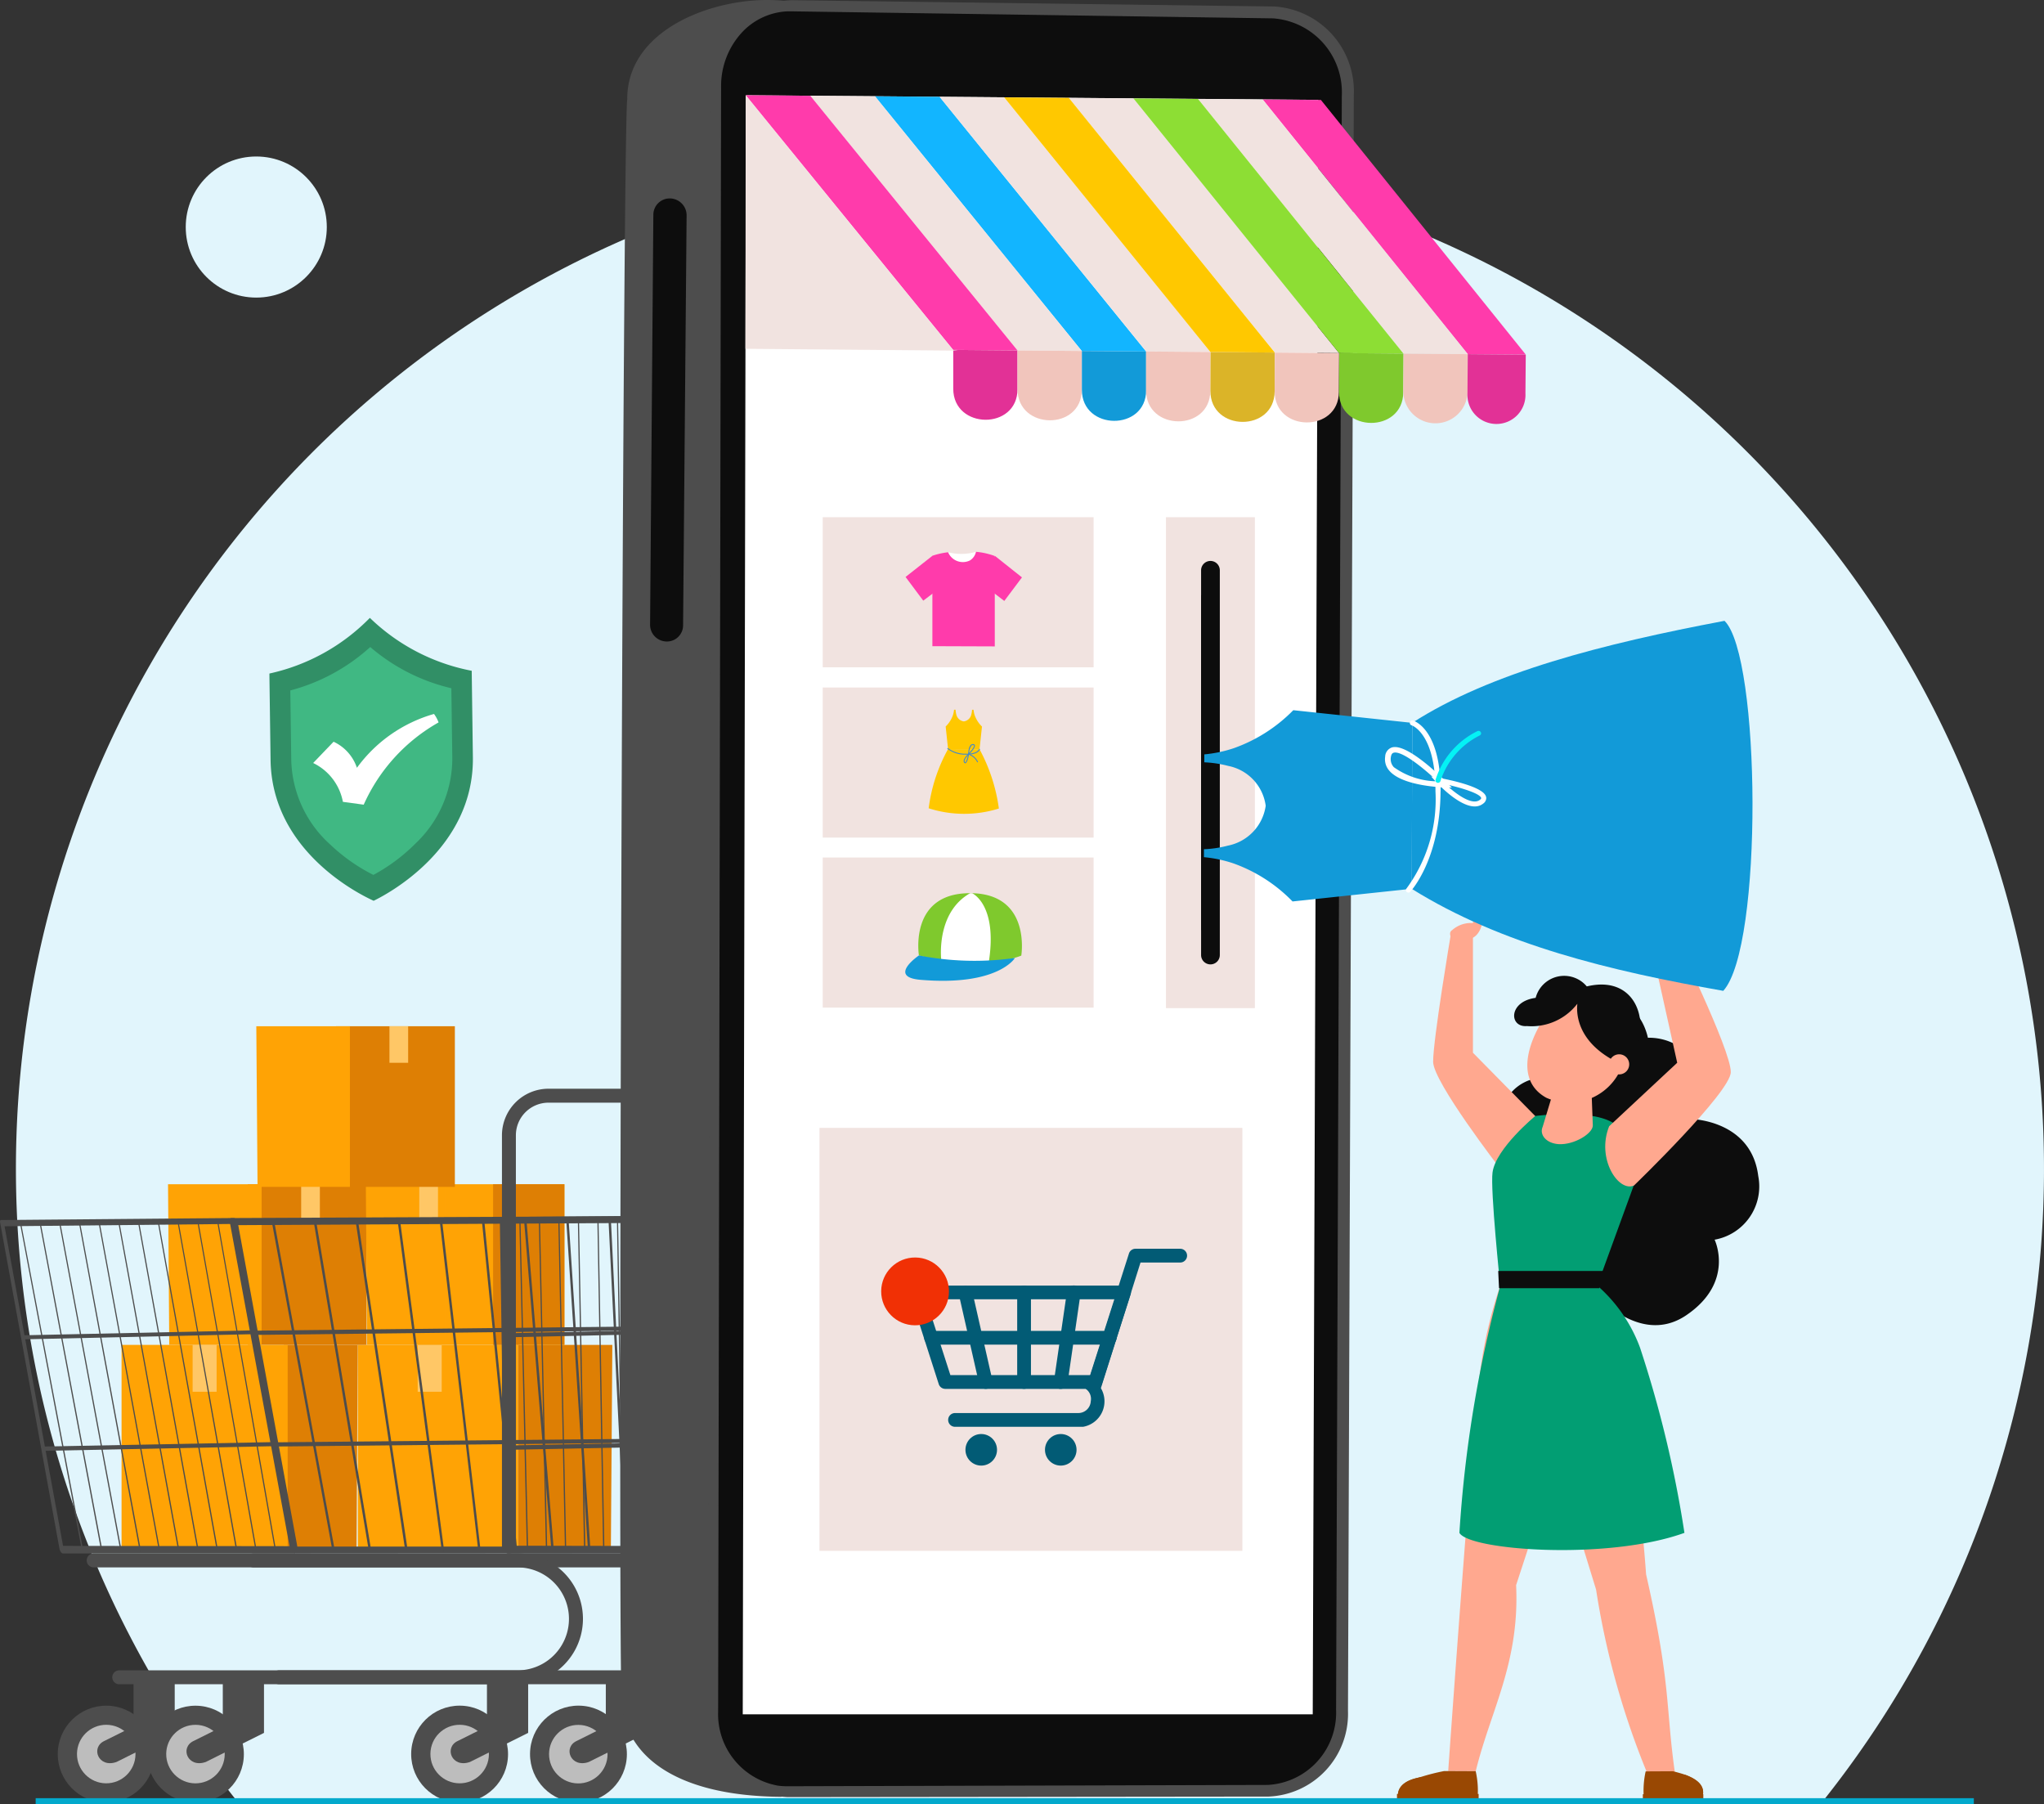 <svg xmlns="http://www.w3.org/2000/svg" width="111.368" height="98.283" viewBox="0 0 111.368 98.283">
  <rect x="0" y="0" width="111.368" height="98.283" fill="#333333" stroke="none"/>
  <g id="Group_54761" data-name="Group 54761" transform="translate(0)">
    <g id="_2" data-name="2" transform="translate(0 0)">
      <g id="Group_54716" data-name="Group 54716" transform="translate(0 0)">
        <g id="Group_54715" data-name="Group 54715">
          <path id="Path_9620" data-name="Path 9620" d="M455.515,207.941a55.25,55.25,0,1,0-86.629,0Z" transform="translate(-356.083 -109.966)" fill="#e1f5fc"/>
          <ellipse id="Ellipse_181" data-name="Ellipse 181" cx="3.843" cy="3.843" rx="3.843" ry="3.843" transform="translate(10.12 8.525)" fill="#e1f5fc"/>
          <g id="Group_54702" data-name="Group 54702" transform="translate(0 55.903)">
            <g id="Group_54686" data-name="Group 54686" transform="translate(6.623)">
              <g id="Group_54683" data-name="Group 54683" transform="translate(0 8.607)">
                <g id="Group_54682" data-name="Group 54682" transform="translate(2.533)">
                  <g id="Group_54677" data-name="Group 54677" transform="translate(10.339 8.751)">
                    <g id="Group_54676" data-name="Group 54676">
                      <rect id="Rectangle_9867" data-name="Rectangle 9867" width="8.738" height="11.22" fill="#ffa305"/>
                      <path id="Path_9621" data-name="Path 9621" d="M525.56,529.048V517.83h5.13l-.08,11.218Z" transform="translate(-516.822 -517.83)" fill="#de7f04"/>
                    </g>
                    <rect id="Rectangle_9868" data-name="Rectangle 9868" width="1.307" height="2.553" transform="translate(3.264)" fill="#ffc766"/>
                  </g>
                  <g id="Group_54678" data-name="Group 54678" transform="translate(6.305 8.751)">
                    <path id="Path_9622" data-name="Path 9622" d="M446.87,529.048V517.83H450.9l-.063,11.218Z" transform="translate(-446.87 -517.83)" fill="#de7f04"/>
                  </g>
                  <g id="Group_54680" data-name="Group 54680">
                    <g id="Group_54679" data-name="Group 54679">
                      <rect id="Rectangle_9869" data-name="Rectangle 9869" width="6.474" height="8.751" transform="translate(4.345)" fill="#de7f04"/>
                      <path id="Path_9623" data-name="Path 9623" d="M413.119,472.661V463.91h-5.1l.067,8.751Z" transform="translate(-408.02 -463.91)" fill="#ffa305"/>
                    </g>
                    <rect id="Rectangle_9870" data-name="Rectangle 9870" width="1.019" height="1.991" transform="translate(7.253)" fill="#ffc766"/>
                  </g>
                  <g id="Group_54681" data-name="Group 54681" transform="translate(10.777)">
                    <rect id="Rectangle_9871" data-name="Rectangle 9871" width="6.474" height="8.751" transform="translate(4.345)" fill="#ffa305"/>
                    <path id="Path_9624" data-name="Path 9624" d="M478.765,472.661V463.91H474.42l.068,8.751Z" transform="translate(-474.42 -463.91)" fill="#ffa305"/>
                  </g>
                  <rect id="Rectangle_9872" data-name="Rectangle 9872" width="3.884" height="8.751" transform="translate(17.712)" fill="#de7f04"/>
                </g>
                <rect id="Rectangle_9873" data-name="Rectangle 9873" width="9.051" height="11.22" transform="translate(0 8.751)" fill="#ffa305"/>
                <rect id="Rectangle_9874" data-name="Rectangle 9874" width="1.307" height="2.553" transform="translate(3.872 8.751)" fill="#ffc766"/>
              </g>
              <rect id="Rectangle_9875" data-name="Rectangle 9875" width="1.019" height="1.991" transform="translate(16.222 8.607)" fill="#ffc766"/>
              <g id="Group_54685" data-name="Group 54685" transform="translate(7.341)">
                <g id="Group_54684" data-name="Group 54684">
                  <rect id="Rectangle_9876" data-name="Rectangle 9876" width="6.474" height="8.751" transform="translate(4.345)" fill="#de7f04"/>
                  <path id="Path_9625" data-name="Path 9625" d="M442.741,419.631V410.88h-5.1l.068,8.751Z" transform="translate(-437.64 -410.88)" fill="#ffa305"/>
                </g>
                <rect id="Rectangle_9877" data-name="Rectangle 9877" width="1.019" height="1.991" transform="translate(7.255)" fill="#ffc766"/>
              </g>
            </g>
            <g id="Group_54701" data-name="Group 54701" transform="translate(0 3.106)">
              <g id="Group_54700" data-name="Group 54700">
                <g id="Group_54687" data-name="Group 54687" transform="translate(3.131 33.889)">
                  <ellipse id="Ellipse_182" data-name="Ellipse 182" cx="2.639" cy="2.639" rx="2.639" ry="2.639" transform="translate(25.732 5.278) rotate(-89.667)" fill="#4d4d4d"/>
                  <ellipse id="Ellipse_183" data-name="Ellipse 183" cx="1.594" cy="1.594" rx="1.594" ry="1.594" transform="matrix(0.01, -1, 1, 0.01, 26.768, 4.236)" fill="#bdbdbd"/>
                  <ellipse id="Ellipse_184" data-name="Ellipse 184" cx="2.639" cy="2.639" rx="2.639" ry="2.639" transform="matrix(0.006, -1, 1, 0.006, 19.256, 5.278)" fill="#4d4d4d"/>
                  <ellipse id="Ellipse_185" data-name="Ellipse 185" cx="1.594" cy="1.594" rx="1.594" ry="1.594" transform="translate(20.305 4.231) rotate(-89.459)" fill="#bdbdbd"/>
                  <ellipse id="Ellipse_186" data-name="Ellipse 186" cx="2.639" cy="2.639" rx="2.639" ry="2.639" transform="matrix(0.006, -1, 1, 0.006, 4.862, 5.281)" fill="#4d4d4d"/>
                  <ellipse id="Ellipse_187" data-name="Ellipse 187" cx="1.594" cy="1.594" rx="1.594" ry="1.594" transform="translate(5.91 4.233) rotate(-89.46)" fill="#bdbdbd"/>
                  <ellipse id="Ellipse_188" data-name="Ellipse 188" cx="2.639" cy="2.639" rx="2.639" ry="2.639" transform="matrix(0.006, -1, 1, 0.006, 0, 5.279)" fill="#4d4d4d"/>
                  <ellipse id="Ellipse_189" data-name="Ellipse 189" cx="1.594" cy="1.594" rx="1.594" ry="1.594" transform="translate(1.048 4.231) rotate(-89.449)" fill="#bdbdbd"/>
                </g>
                <path id="Path_9626" data-name="Path 9626" d="M543.188,634.659l1.586-.79V631.54h2.245v2.681l-3.17,1.584C542.859,636.157,542.419,635.013,543.188,634.659Z" transform="translate(-511.766 -598.833)" fill="#4d4d4d"/>
                <path id="Path_9627" data-name="Path 9627" d="M503.288,634.659l1.586-.79V631.54h2.245v2.681l-3.17,1.584C502.959,636.157,502.519,635.013,503.288,634.659Z" transform="translate(-478.342 -598.833)" fill="#4d4d4d"/>
                <path id="Path_9628" data-name="Path 9628" d="M414.6,634.659l1.586-.79V631.54h2.245v2.681l-3.17,1.584C414.269,636.157,413.829,635.013,414.6,634.659Z" transform="translate(-404.047 -598.833)" fill="#4d4d4d"/>
                <path id="Path_9629" data-name="Path 9629" d="M384.638,634.659l1.586-.79V631.54h2.245v2.681l-3.17,1.584C384.309,636.157,383.869,635.013,384.638,634.659Z" transform="translate(-378.949 -598.833)" fill="#4d4d4d"/>
                <g id="Group_54691" data-name="Group 54691" transform="translate(12.507 7.221)">
                  <g id="Group_54690" data-name="Group 54690">
                    <g id="Group_54688" data-name="Group 54688">
                      <path id="Path_9630" data-name="Path 9630" d="M432.2,492.89a.38.38,0,0,1-.125-.063.284.284,0,0,1-.114-.162l-3.3-17.9c-.015-.08.034-.133.122-.133l27.169-.123a.308.308,0,0,1,.195.086.266.266,0,0,1,.1.179l.049,18.007a.106.106,0,0,1-.119.105l-23.9.015A.4.4,0,0,1,432.2,492.89Zm-3.063-17.871,3.22,17.509,23.535,0-.052-17.657Z" transform="translate(-428.664 -474.51)" fill="#4d4d4d"/>
                      <path id="Path_9631" data-name="Path 9631" d="M436.683,511.8l-.123-.23,26.065-.287.105.218Z" transform="translate(-435.279 -505.312)" fill="#4d4d4d"/>
                      <path id="Path_9632" data-name="Path 9632" d="M443.6,549.511l-.117-.227,24.96-.243.1.214Z" transform="translate(-441.075 -536.944)" fill="#4d4d4d"/>
                    </g>
                    <g id="Group_54689" data-name="Group 54689" transform="translate(2.297 0.134)">
                      <path id="Path_9633" data-name="Path 9633" d="M446.188,494.034a.1.1,0,0,1-.075-.071l-3.3-17.9c-.006-.032.021-.05.06-.039a.118.118,0,0,1,.083.078l3.295,17.9c.006.031-.021.05-.058.041Z" transform="translate(-442.814 -475.907)" fill="#4d4d4d"/>
                      <path id="Path_9634" data-name="Path 9634" d="M459.96,493.971a.1.1,0,0,1-.075-.071l-3-17.915c0-.032.023-.049.062-.039a.119.119,0,0,1,.081.078l2.994,17.907c0,.031-.021.049-.06.039A.006.006,0,0,1,459.96,493.971Z" transform="translate(-454.603 -475.844)" fill="#4d4d4d"/>
                      <path id="Path_9635" data-name="Path 9635" d="M473.749,493.906a.1.1,0,0,1-.075-.073l-2.7-17.924c0-.032.023-.049.062-.037a.116.116,0,0,1,.079.078l2.7,17.918c0,.031-.023.049-.06.039C473.751,493.908,473.749,493.906,473.749,493.906Z" transform="translate(-466.406 -475.781)" fill="#4d4d4d"/>
                      <path id="Path_9636" data-name="Path 9636" d="M487.557,493.864a.1.1,0,0,1-.073-.073l-2.4-17.934c0-.031.023-.047.062-.036a.116.116,0,0,1,.078.078l2.394,17.928c0,.031-.023.047-.06.037Z" transform="translate(-478.226 -475.739)" fill="#4d4d4d"/>
                      <path id="Path_9637" data-name="Path 9637" d="M501.377,493.8a.1.1,0,0,1-.073-.073l-2.1-17.946c0-.031.024-.047.062-.034a.111.111,0,0,1,.076.078l2.094,17.939c0,.031-.026.047-.063.036Z" transform="translate(-490.056 -475.676)" fill="#4d4d4d"/>
                      <path id="Path_9638" data-name="Path 9638" d="M515.205,493.744a.1.1,0,0,1-.073-.073l-1.793-17.957c0-.031.024-.045.063-.034h0a.106.106,0,0,1,.073.078l1.79,17.95c0,.031-.023.047-.06.036Z" transform="translate(-501.892 -475.621)" fill="#4d4d4d"/>
                      <path id="Path_9639" data-name="Path 9639" d="M529.07,493.689h0a.1.1,0,0,1-.071-.075l-1.49-17.967c0-.031.026-.045.063-.032h0a.112.112,0,0,1,.073.078l1.488,17.96C529.133,493.684,529.106,493.7,529.07,493.689Z" transform="translate(-513.762 -475.566)" fill="#4d4d4d"/>
                      <path id="Path_9640" data-name="Path 9640" d="M542.937,493.628h0a.1.1,0,0,1-.071-.075l-1.186-17.978c0-.031.024-.044.063-.031a.11.11,0,0,1,.071.078L543,493.594C543,493.623,542.973,493.639,542.937,493.628Z" transform="translate(-525.634 -475.506)" fill="#4d4d4d"/>
                      <path id="Path_9641" data-name="Path 9641" d="M556.822,493.569h0a.1.1,0,0,1-.068-.075L555.87,475.5c0-.031.028-.044.063-.031a.1.1,0,0,1,.07.078l.88,17.983C556.884,493.564,556.856,493.579,556.822,493.569Z" transform="translate(-537.521 -475.447)" fill="#4d4d4d"/>
                      <path id="Path_9642" data-name="Path 9642" d="M570.717,493.5l0,0a.1.1,0,0,1-.067-.075l-.578-18c0-.029.028-.044.063-.029a.1.1,0,0,1,.068.078l.576,17.994C570.779,493.5,570.753,493.516,570.717,493.5Z" transform="translate(-549.416 -475.385)" fill="#4d4d4d"/>
                      <path id="Path_9643" data-name="Path 9643" d="M584.649,493.453l0,0a.094.094,0,0,1-.065-.075l-.271-18.011c0-.029.029-.042.065-.028a.1.1,0,0,1,.067.078l.269,18C584.709,493.45,584.683,493.463,584.649,493.453Z" transform="translate(-561.345 -475.333)" fill="#4d4d4d"/>
                    </g>
                  </g>
                </g>
                <g id="Group_54695" data-name="Group 54695" transform="translate(0 7.341)">
                  <g id="Group_54694" data-name="Group 54694">
                    <g id="Group_54692" data-name="Group 54692">
                      <path id="Path_9644" data-name="Path 9644" d="M354.995,493.515a.241.241,0,0,1-.073-.07.475.475,0,0,1-.078-.182l-3.235-17.785c-.013-.07.006-.117.047-.118l12.7-.11a.163.163,0,0,1,.105.076.381.381,0,0,1,.071.157l3.165,17.923c.013.071,0,.118-.042.118l-12.62,0A.1.1,0,0,1,354.995,493.515ZM351.853,475.7l3.188,17.41,12.4.016-3.079-17.553Z" transform="translate(-351.605 -475.25)" fill="#4d4d4d"/>
                      <path id="Path_9645" data-name="Path 9645" d="M358.758,513.45l-.078-.219,12.637-.271.088.206Z" transform="translate(-357.532 -506.84)" fill="#4d4d4d"/>
                      <path id="Path_9646" data-name="Path 9646" d="M365.491,550.947l-.081-.234,12.6-.243.091.221Z" transform="translate(-363.17 -538.262)" fill="#4d4d4d"/>
                    </g>
                    <g id="Group_54693" data-name="Group 54693" transform="translate(1.081 0.12)">
                      <path id="Path_9647" data-name="Path 9647" d="M361.682,494.5a.127.127,0,0,1-.049-.081l-3.369-17.8c0-.029.006-.044.024-.036a.11.11,0,0,1,.045.07l3.378,17.8c.006.036,0,.055-.026.045Z" transform="translate(-358.263 -476.489)" fill="#4d4d4d"/>
                      <path id="Path_9648" data-name="Path 9648" d="M368.24,494.447a.127.127,0,0,1-.049-.081l-3.347-17.808c0-.029.006-.044.026-.034a.1.1,0,0,1,.044.07l3.355,17.809c.006.034,0,.055-.026.044C368.241,494.449,368.241,494.447,368.24,494.447Z" transform="translate(-363.775 -476.435)" fill="#4d4d4d"/>
                      <path id="Path_9649" data-name="Path 9649" d="M374.808,494.405a.127.127,0,0,1-.049-.081l-3.326-17.817c0-.028.006-.042.026-.032a.1.1,0,0,1,.044.07l3.332,17.821c.007.034,0,.054-.026.044C374.808,494.407,374.808,494.407,374.808,494.405Z" transform="translate(-369.296 -476.393)" fill="#4d4d4d"/>
                      <path id="Path_9650" data-name="Path 9650" d="M381.386,494.357a.131.131,0,0,1-.049-.081l-3.3-17.829c0-.028.006-.042.026-.033a.1.1,0,0,1,.044.07l3.309,17.832c.006.032,0,.052-.028.041Z" transform="translate(-374.824 -476.342)" fill="#4d4d4d"/>
                      <path id="Path_9651" data-name="Path 9651" d="M387.973,494.3a.131.131,0,0,1-.049-.083l-3.28-17.838c0-.028.006-.042.026-.031a.107.107,0,0,1,.044.07L388,494.261c0,.034-.007.052-.028.041Z" transform="translate(-380.362 -476.288)" fill="#4d4d4d"/>
                      <path id="Path_9652" data-name="Path 9652" d="M394.569,494.25a.124.124,0,0,1-.049-.083l-3.256-17.85c0-.028.007-.041.026-.029h0a.111.111,0,0,1,.044.07l3.264,17.853c0,.032-.008.05-.029.039Z" transform="translate(-385.907 -476.236)" fill="#4d4d4d"/>
                      <path id="Path_9653" data-name="Path 9653" d="M401.158,494.2h0a.142.142,0,0,1-.05-.083l-3.233-17.86c0-.028.007-.041.026-.029h0a.111.111,0,0,1,.044.07l3.241,17.864C401.192,494.2,401.179,494.212,401.158,494.2Z" transform="translate(-391.444 -476.186)" fill="#4d4d4d"/>
                      <path id="Path_9654" data-name="Path 9654" d="M407.775,494.149h0a.134.134,0,0,1-.05-.083l-3.21-17.871c0-.028.007-.039.026-.028a.111.111,0,0,1,.044.07l3.218,17.874C407.807,494.144,407.794,494.162,407.775,494.149Z" transform="translate(-397.007 -476.134)" fill="#4d4d4d"/>
                      <path id="Path_9655" data-name="Path 9655" d="M414.382,494.1h0a.143.143,0,0,1-.05-.084l-3.188-17.879c0-.026.007-.039.026-.026a.1.1,0,0,1,.042.07l3.2,17.885C414.415,494.1,414.4,494.116,414.382,494.1Z" transform="translate(-402.561 -476.089)" fill="#4d4d4d"/>
                      <path id="Path_9656" data-name="Path 9656" d="M421.009,494.046a0,0,0,0,1,0,0,.141.141,0,0,1-.049-.083l-3.165-17.892c0-.026.007-.039.026-.026a.115.115,0,0,1,.042.07l3.173,17.9C421.04,494.041,421.029,494.057,421.009,494.046Z" transform="translate(-408.131 -476.03)" fill="#4d4d4d"/>
                      <path id="Path_9657" data-name="Path 9657" d="M427.637,494l0,0a.14.14,0,0,1-.049-.083l-3.142-17.9c0-.026.007-.037.026-.024a.119.119,0,0,1,.042.07l3.149,17.907C427.667,494,427.656,494.014,427.637,494Z" transform="translate(-413.702 -475.987)" fill="#4d4d4d"/>
                    </g>
                  </g>
                </g>
                <g id="Group_54699" data-name="Group 54699" transform="translate(27.233 7.182)">
                  <g id="Group_54698" data-name="Group 54698">
                    <g id="Group_54696" data-name="Group 54696">
                      <path id="Path_9658" data-name="Path 9658" d="M519.784,492.688a.181.181,0,0,1-.06-.071.431.431,0,0,1-.047-.183l-.278-17.939c0-.071.026-.118.067-.118l12.607-.106c.029,0,.063.029.091.076a.333.333,0,0,1,.046.159l.185,18.077c0,.073-.023.119-.062.119l-12.513,0A.057.057,0,0,1,519.784,492.688Zm-.182-17.967.292,17.559,12.291.023-.161-17.705Z" transform="translate(-519.4 -474.27)" fill="#4d4d4d"/>
                      <path id="Path_9659" data-name="Path 9659" d="M520.172,512.8l-.042-.221,12.573-.268.052.209Z" transform="translate(-520.011 -506.136)" fill="#4d4d4d"/>
                      <path id="Path_9660" data-name="Path 9660" d="M520.692,550.617l-.042-.237,12.534-.24.054.224Z" transform="translate(-520.447 -537.826)" fill="#4d4d4d"/>
                    </g>
                    <g id="Group_54697" data-name="Group 54697" transform="translate(1.065 0.12)">
                      <path id="Path_9661" data-name="Path 9661" d="M526.4,493.663a.106.106,0,0,1-.034-.081l-.409-17.95c0-.029.013-.045.031-.036a.085.085,0,0,1,.033.07l.417,17.954c0,.036-.015.057-.034.045Z" transform="translate(-525.96 -475.497)" fill="#4d4d4d"/>
                      <path id="Path_9662" data-name="Path 9662" d="M532.91,493.611a.106.106,0,0,1-.034-.081l-.386-17.962c0-.029.013-.044.031-.034a.084.084,0,0,1,.033.07l.393,17.963c0,.036-.015.055-.034.045A0,0,0,0,1,532.91,493.611Z" transform="translate(-531.43 -475.446)" fill="#4d4d4d"/>
                      <path id="Path_9663" data-name="Path 9663" d="M539.426,493.567a.11.11,0,0,1-.034-.083l-.362-17.971c0-.029.013-.044.031-.033a.088.088,0,0,1,.032.07l.368,17.975c0,.034-.015.054-.036.042Z" transform="translate(-536.909 -475.4)" fill="#4d4d4d"/>
                      <path id="Path_9664" data-name="Path 9664" d="M545.962,493.512a.1.1,0,0,1-.034-.083l-.338-17.983c0-.028.013-.042.031-.032a.087.087,0,0,1,.033.07L546,493.47c0,.036-.016.055-.036.042Z" transform="translate(-542.404 -475.346)" fill="#4d4d4d"/>
                      <path id="Path_9665" data-name="Path 9665" d="M552.489,493.476a.111.111,0,0,1-.036-.083L552.14,475.4c0-.028.013-.042.031-.031a.1.1,0,0,1,.033.07l.32,18c0,.034-.015.052-.034.041Z" transform="translate(-547.891 -475.308)" fill="#4d4d4d"/>
                      <path id="Path_9666" data-name="Path 9666" d="M559.035,493.425a.11.11,0,0,1-.036-.083l-.289-18c0-.028.013-.041.031-.029h0a.1.1,0,0,1,.032.07l.3,18.007c0,.034-.015.052-.034.039Z" transform="translate(-553.395 -475.256)" fill="#4d4d4d"/>
                      <path id="Path_9667" data-name="Path 9667" d="M565.59,493.376h0a.111.111,0,0,1-.036-.084l-.265-18.014c0-.028.013-.041.029-.029h0a.094.094,0,0,1,.031.07l.271,18.019C565.624,493.371,565.61,493.387,565.59,493.376Z" transform="translate(-558.907 -475.206)" fill="#4d4d4d"/>
                      <path id="Path_9668" data-name="Path 9668" d="M572.146,493.324h0a.111.111,0,0,1-.036-.084l-.24-18.025c0-.028.013-.039.031-.028a.1.1,0,0,1,.031.07l.247,18.03C572.18,493.32,572.165,493.337,572.146,493.324Z" transform="translate(-564.419 -475.154)" fill="#4d4d4d"/>
                      <path id="Path_9669" data-name="Path 9669" d="M578.73,493.285h0a.117.117,0,0,1-.036-.084l-.214-18.035c0-.026.013-.039.029-.028a.1.1,0,0,1,.031.07l.222,18.04C578.762,493.28,578.748,493.3,578.73,493.285Z" transform="translate(-569.956 -475.114)" fill="#4d4d4d"/>
                      <path id="Path_9670" data-name="Path 9670" d="M585.306,493.222a0,0,0,0,1,0,0,.113.113,0,0,1-.034-.084l-.19-18.046c0-.026.013-.039.029-.026a.1.1,0,0,1,.031.07l.2,18.051C585.336,493.218,585.323,493.233,585.306,493.222Z" transform="translate(-575.485 -475.05)" fill="#4d4d4d"/>
                      <path id="Path_9671" data-name="Path 9671" d="M591.881,493.18l0,0a.123.123,0,0,1-.034-.084l-.166-18.057c0-.026.013-.037.029-.024a.1.1,0,0,1,.031.07l.172,18.062C591.914,493.177,591.9,493.191,591.881,493.18Z" transform="translate(-581.014 -475.007)" fill="#4d4d4d"/>
                    </g>
                  </g>
                </g>
                <path id="Path_9672" data-name="Path 9672" d="M596.84,457.192a.38.38,0,0,0,.38-.38v-22.4A1.778,1.778,0,0,1,599,432.64h5.354a.38.38,0,0,0,0-.76H599a2.538,2.538,0,0,0-2.535,2.535v22.4A.38.38,0,0,0,596.84,457.192Z" transform="translate(-556.72 -431.578)" fill="#4d4d4d"/>
                <path id="Path_9673" data-name="Path 9673" d="M520.49,457.192a.38.38,0,0,0,.38-.38v-22.4a1.778,1.778,0,0,1,1.776-1.776H528a.38.38,0,1,0,0-.76h-5.354a2.539,2.539,0,0,0-2.535,2.535v22.4A.38.38,0,0,0,520.49,457.192Z" transform="translate(-492.762 -431.578)" fill="#4d4d4d"/>
                <path id="Path_9674" data-name="Path 9674" d="M436.146,594.955h21.7a3.562,3.562,0,1,0,0-7.125H434.75a.38.38,0,1,0,0,.76h23.092a2.8,2.8,0,1,1,0,5.608h-21.7a.379.379,0,1,0,0,.758Z" transform="translate(-420.937 -562.217)" fill="#4d4d4d"/>
                <path id="Path_9675" data-name="Path 9675" d="M382.486,594.955h21.7a3.562,3.562,0,1,0,0-7.125H381.09a.38.38,0,0,0,0,.76h23.092a2.8,2.8,0,1,1,0,5.608h-21.7a.379.379,0,1,0,0,.758Z" transform="translate(-375.986 -562.217)" fill="#4d4d4d"/>
                <path id="Path_9676" data-name="Path 9676" d="M562.787,431.374h11.751a.677.677,0,0,0,.677-.677h0a.677.677,0,0,0-.677-.677H562.787a.677.677,0,0,0-.677.677h0A.677.677,0,0,0,562.787,431.374Z" transform="translate(-527.945 -430.02)" fill="#4d4d4d"/>
              </g>
            </g>
          </g>
          <path id="Path_9677" data-name="Path 9677" d="M560.2,71.861c-.044-5.9,11.153-6.768,11.022-3.663l20.1.07a4.5,4.5,0,0,1,4.2,4.7l-.265,85.589a4.381,4.381,0,0,1-4.176,4.541l-21.292.107a2.579,2.579,0,0,1-1.2,1.112c-5.958-.047-8.665-2.394-8.69-5.414C559.676,158.346,559.957,72.972,560.2,71.861Z" transform="translate(-526.024 -66.437)" fill="#4d4d4d"/>
          <g id="Group_54703" data-name="Group 54703" transform="translate(38.581 0.013)">
            <path id="Path_9678" data-name="Path 9678" d="M593.657,164.4l26.2-.029a4.508,4.508,0,0,0,4.327-4.66l.318-88.028a4.626,4.626,0,0,0-4.343-4.825l-26.273-.341a4.559,4.559,0,0,0-4.406,4.747l-.156,88.441A4.527,4.527,0,0,0,593.657,164.4Z" transform="translate(-589.32 -66.518)" fill="#4d4d4d"/>
            <path id="Path_9679" data-name="Path 9679" d="M595.951,166.895a3.676,3.676,0,0,0,.482.032l26.19-.071a3.935,3.935,0,0,0,3.736-4.079l.312-87.933a4.038,4.038,0,0,0-3.751-4.221l-26.265-.383c-.06,0-.122,0-.182,0a3.608,3.608,0,0,0-2.551,1.222,4.3,4.3,0,0,0-1.071,2.874l-.161,88.53A3.953,3.953,0,0,0,595.951,166.895Z" transform="translate(-592.143 -69.636)" fill="#0d0d0d"/>
            <path id="Path_9680" data-name="Path 9680" d="M601.125,98.4l-.175,88.2,31.056,0,.3-87.947Z" transform="translate(-599.062 -93.226)" fill="#fff"/>
          </g>
          <g id="Group_54705" data-name="Group 54705" transform="translate(40.616 5.188)">
            <g id="Group_54704" data-name="Group 54704" transform="translate(0.015)">
              <path id="Path_9681" data-name="Path 9681" d="M660.114,112.654l-3.506-.029L645.34,98.75l3.522.029Z" transform="translate(-638.298 -98.693)" fill="#12b5ff"/>
              <path id="Path_9682" data-name="Path 9682" d="M638.43,112.483l-3.5-.029L623.64,98.58l3.522.028Z" transform="translate(-620.12 -98.551)" fill="#f1e3e0"/>
              <path id="Path_9683" data-name="Path 9683" d="M616.757,112.3l-3.506-.028L601.95,98.4l3.52.029Z" transform="translate(-601.95 -98.4)" fill="#ff3bab"/>
              <path id="Path_9684" data-name="Path 9684" d="M681.8,112.833l-3.5-.028L667.04,98.93l3.519.029Z" transform="translate(-656.476 -98.844)" fill="#f1e3e0"/>
              <path id="Path_9685" data-name="Path 9685" d="M725.146,113.193l-3.5-.029L710.42,99.29l3.52.029Z" transform="translate(-692.815 -99.146)" fill="#f1e3e0"/>
              <path id="Path_9686" data-name="Path 9686" d="M789.826,113.719l-3.162-.026L775.49,99.82l3.173.026Z" transform="translate(-747.324 -99.59)" fill="#ff3bab"/>
              <path id="Path_9687" data-name="Path 9687" d="M768.495,113.543l-3.5-.029L753.8,99.64l3.52.029Z" transform="translate(-729.155 -99.439)" fill="#f1e3e0"/>
              <path id="Path_9688" data-name="Path 9688" d="M703.463,113.013l-3.506-.029L688.72,99.11l3.522.029Z" transform="translate(-674.637 -98.995)" fill="#ffc800"/>
              <path id="Path_9689" data-name="Path 9689" d="M746.821,113.371l-3.506-.028L732.11,99.47l3.52.028Z" transform="translate(-710.985 -99.296)" fill="#8dde34"/>
            </g>
            <path id="Path_9690" data-name="Path 9690" d="M675.086,183.909l0,2.112c0,2.238-3.5,2.209-3.5-.029l0-2.112Z" transform="translate(-660.264 -170.007)" fill="#e23196"/>
            <path id="Path_9691" data-name="Path 9691" d="M696.684,184.089l0,2.112c0,2.238-3.5,2.209-3.5-.029l0-2.112Z" transform="translate(-678.359 -170.157)" fill="#f1c5bc"/>
            <path id="Path_9692" data-name="Path 9692" d="M718.267,184.269l0,2.112c0,2.238-3.506,2.209-3.5-.029l0-2.112Z" transform="translate(-696.436 -170.308)" fill="#129ad8"/>
            <path id="Path_9693" data-name="Path 9693" d="M739.857,184.439l-.007,2.112c-.006,2.238-3.505,2.209-3.5-.029l0-2.112Z" transform="translate(-714.522 -170.451)" fill="#f1c5bc"/>
            <path id="Path_9694" data-name="Path 9694" d="M761.432,184.619l-.008,2.112c-.008,2.238-3.51,2.209-3.5-.029l.007-2.112Z" transform="translate(-732.591 -170.601)" fill="#dbb428"/>
            <path id="Path_9695" data-name="Path 9695" d="M783.022,184.8l-.011,2.112c-.011,2.238-3.51,2.209-3.5-.029l.008-2.112Z" transform="translate(-750.677 -170.752)" fill="#f1c5bc"/>
            <path id="Path_9696" data-name="Path 9696" d="M804.6,184.969l-.013,2.112c-.013,2.238-3.515,2.209-3.5-.029l.011-2.112Z" transform="translate(-768.746 -170.895)" fill="#7fc92d"/>
            <path id="Path_9697" data-name="Path 9697" d="M826.2,185.149l-.015,2.112a1.752,1.752,0,0,1-3.5-.029l.013-2.112Z" transform="translate(-786.841 -171.045)" fill="#f1c5bc"/>
            <path id="Path_9698" data-name="Path 9698" d="M847.426,185.326l-.018,2.112a1.582,1.582,0,1,1-3.158-.026l.015-2.112Z" transform="translate(-804.91 -171.196)" fill="#e23196"/>
            <path id="Path_9699" data-name="Path 9699" d="M613.176,112.275l.274.037-11.59-.1.015-13.81Z" transform="translate(-601.86 -98.4)" fill="#f1e3e0"/>
          </g>
          <path id="Path_9700" data-name="Path 9700" d="M570.749,157.174h0a.88.88,0,0,0,.906-.867l.192-22.347a.921.921,0,0,0-.9-.922h0a.891.891,0,0,0-.912.88l-.178,22.347A.911.911,0,0,0,570.749,157.174Z" transform="translate(-534.437 -122.229)" fill="#0d0d0d"/>
          <g id="Group_54710" data-name="Group 54710" transform="translate(63.528 28.174)">
            <g id="Group_54706" data-name="Group 54706">
              <rect id="Rectangle_9878" data-name="Rectangle 9878" width="4.845" height="26.742" fill="#f1e3e0"/>
              <path id="Path_9701" data-name="Path 9701" d="M755.33,276.687h0a.509.509,0,0,1-.51-.51V255.22a.51.51,0,0,1,.51-.51h0a.509.509,0,0,1,.51.51v20.956A.509.509,0,0,1,755.33,276.687Z" transform="translate(-752.906 -252.327)" fill="#0d0d0d"/>
            </g>
            <g id="Group_54709" data-name="Group 54709" transform="translate(1.914 4.244)">
              <path id="Path_9702" data-name="Path 9702" d="M863.065,405.1a3.01,3.01,0,0,1,2.642,1.443,2.8,2.8,0,0,1-.229,2.99s3.227.07,3.6,3.1A2.947,2.947,0,0,1,866.7,416.1s1.121,2.313-1.548,4.118-5.273-1.514-5.273-1.514a3.606,3.606,0,0,1-4.012-1.345c-1.785-2.209.177-4.439.177-4.439a3.449,3.449,0,0,1-1.023-3.27,2.394,2.394,0,0,1,2.159-2.368,2.027,2.027,0,0,1,.1-2.389c.979-1.011,2.537-.127,2.537-.127s.464-1.754,1.706-1.514S863.065,405.1,863.065,405.1Z" transform="translate(-838.721 -380.987)" fill="#0d0d0d"/>
              <path id="Path_9703" data-name="Path 9703" d="M838.524,389.814l-3.618-3.676,0-6.361-1.194-.157s-.979,5.784-.975,7.013c0,1.091,3.665,5.835,3.665,5.835Z" transform="translate(-820.094 -361.209)" fill="#ffa88f"/>
              <path id="Path_9704" data-name="Path 9704" d="M859.331,441c-1.143-.964-4.441-.514-4.441-.514s-2.152,1.767-2.329,3.074c-.127.938.419,6.159.419,6.159h5.289l2-5.487S860.474,441.968,859.331,441Z" transform="translate(-836.682 -412.111)" fill="#029e73"/>
              <path id="Path_9705" data-name="Path 9705" d="M873.327,525.339c.434,2.548.935,6.695,1.138,9.582,1.38,6.057,1.053,7.232,1.584,10.9a1.68,1.68,0,0,1-1.433.145,43.806,43.806,0,0,1-2.876-10.217c-.91-2.956-1.87-6.075-2.864-9.3l-.073-.185C867.962,523.446,872.665,521.763,873.327,525.339Z" transform="translate(-850.219 -481.576)" fill="#ffa88f"/>
              <path id="Path_9706" data-name="Path 9706" d="M840.617,497.93a24.638,24.638,0,0,0-1.073,4.512c-.412,2.743-1.764,21.933-1.764,21.933l1.5.008c.8-3.287,2.4-5.9,2.2-10.136l3.809-11.639-1.867-4.679Z" transform="translate(-824.316 -460.317)" fill="#ffa88f"/>
              <path id="Path_9707" data-name="Path 9707" d="M890.7,390.149l3.707-3.457-1.48-6.669,1.277-.393s3.124,6.338,3.123,7.568c0,1.091-5.271,6.177-5.271,6.177C891.223,393.768,889.984,391.934,890.7,390.149Z" transform="translate(-868.466 -361.217)" fill="#ffa88f"/>
              <path id="Path_9708" data-name="Path 9708" d="M865,399.7c-.876,1.6-.987,3.16.375,3.915a3.069,3.069,0,0,0,4.051-1.534,3.114,3.114,0,0,0-.88-4.268C867.187,397.055,865.877,398.094,865,399.7Z" transform="translate(-846.57 -376.236)" fill="#ffa88f"/>
              <path id="Path_9709" data-name="Path 9709" d="M869.917,430.99H871.9l.08,2.141c0,.443-1.026,1.068-1.858,1.018-.648-.037-1.079-.492-.87-.958Z" transform="translate(-850.637 -404.241)" fill="#ffa88f"/>
              <path id="Path_9710" data-name="Path 9710" d="M841.54,511.4a67.215,67.215,0,0,1,2.227-13.469h5.286a8.306,8.306,0,0,1,2.326,3.376A61.981,61.981,0,0,1,853.8,511.4C849.622,512.912,842.077,512.357,841.54,511.4Z" transform="translate(-827.465 -460.317)" fill="#029e73"/>
              <path id="Path_9711" data-name="Path 9711" d="M860.328,493.03l-.258.938h-5.465l-.045-.938Z" transform="translate(-838.372 -456.212)" fill="#0d0d0d"/>
              <g id="Group_54707" data-name="Group 54707" transform="translate(10.673 64.058)">
                <path id="Path_9712" data-name="Path 9712" d="M820.936,662.387c0-.019.891-.019,1.842-.015,1.1,0,2.46.015,2.46.015a4.949,4.949,0,0,0-.1-1.509l-1.717-.008a11.537,11.537,0,0,0-1.31.334c-.055.016-.114.029-.174.044C820.609,661.557,820.936,662.427,820.936,662.387Z" transform="translate(-820.849 -660.87)" fill="#994803"/>
                <path id="Path_9713" data-name="Path 9713" d="M820.936,664.113c0-.02.891-.02,1.842-.015a.856.856,0,0,0,.045-.274.963.963,0,0,0-.708-.894l-.174.044C820.609,663.282,820.936,664.152,820.936,664.113Z" transform="translate(-820.849 -662.595)" fill="#994803"/>
                <rect id="Rectangle_9879" data-name="Rectangle 9879" width="4.449" height="0.271" transform="translate(0 1.248)" fill="#994803"/>
              </g>
              <g id="Group_54708" data-name="Group 54708" transform="translate(24.069 64.07)">
                <path id="Path_9714" data-name="Path 9714" d="M903.384,662.457c.026,0,.461,0,1-.01.88-.008,2.037-.015,2.146.01.307-.74-.329-1.121-.915-1.331-.25-.088-.49-.146-.644-.187l-1.492.008A4.921,4.921,0,0,0,903.384,662.457Z" transform="translate(-903.326 -660.94)" fill="#994803"/>
                <rect id="Rectangle_9880" data-name="Rectangle 9880" width="3.295" height="0.271" transform="translate(0 1.25)" fill="#994803"/>
              </g>
              <path id="Path_9715" data-name="Path 9715" d="M909.233,663.363c.88-.008,2.037-.015,2.146.01.307-.74-.329-1.121-.915-1.331a1.217,1.217,0,0,0-1.047.346A.843.843,0,0,0,909.233,663.363Z" transform="translate(-884.104 -597.785)" fill="#994803"/>
              <path id="Path_9716" data-name="Path 9716" d="M863.36,395.47c.039-.055-.445,2.009,2.426,3.3,1.767-1.209,1.284-5.018-1.907-4.249a1.607,1.607,0,0,0-2.787.623c-1.49.2-1.456,1.615-.476,1.537A3.146,3.146,0,0,0,863.36,395.47Z" transform="translate(-842.864 -373.205)" fill="#0d0d0d"/>
              <path id="Path_9717" data-name="Path 9717" d="M891.8,420.847a.547.547,0,1,0,.547-.547A.547.547,0,0,0,891.8,420.847Z" transform="translate(-869.568 -395.286)" fill="#ffa88f"/>
              <path id="Path_9718" data-name="Path 9718" d="M839.557,373.335s.469-.114.6-.915.148-.617.148-.617-.442-.227-.675.7a1.549,1.549,0,0,0-1.131.391s-.174.08-.079.339S839.472,373.46,839.557,373.335Z" transform="translate(-824.825 -354.64)" fill="#ffa88f"/>
              <path id="Path_9719" data-name="Path 9719" d="M900.544,373.08s-.69-.23-.964-1.667c.443-.315.618.518.618.518s1.693-.143,1.623.756S900.544,373.08,900.544,373.08Z" transform="translate(-876.086 -354.274)" fill="#ffa88f"/>
              <rect id="Rectangle_9881" data-name="Rectangle 9881" width="0.333" height="18.254" fill="#0d0d0d"/>
            </g>
          </g>
          <rect id="Rectangle_9882" data-name="Rectangle 9882" width="14.76" height="8.177" transform="translate(44.826 28.174)" fill="#f1e3e0"/>
          <rect id="Rectangle_9883" data-name="Rectangle 9883" width="14.76" height="8.177" transform="translate(44.826 37.451)" fill="#f1e3e0"/>
          <rect id="Rectangle_9884" data-name="Rectangle 9884" width="14.76" height="8.177" transform="translate(44.826 46.712)" fill="#f1e3e0"/>
          <rect id="Rectangle_9885" data-name="Rectangle 9885" width="23.042" height="23.039" transform="translate(44.649 61.441)" fill="#f1e3e0"/>
          <g id="Group_54711" data-name="Group 54711" transform="translate(49.564 68.025)">
            <path id="Path_9720" data-name="Path 9720" d="M667.106,503.557h-8.177a.377.377,0,0,1-.357-.26l-1.566-4.879a.374.374,0,0,1,.355-.488H668.67a.374.374,0,0,1,.355.488l-1.565,4.879A.373.373,0,0,1,667.106,503.557Zm-7.9-.75h7.631l1.326-4.131H657.876Z" transform="translate(-656.988 -495.924)" fill="#025b75"/>
            <path id="Path_9721" data-name="Path 9721" d="M677.259,495.269h-6.974a.375.375,0,0,1,0-.75h6.7a.679.679,0,0,0,.695-.649.656.656,0,0,0-.275-.667l2.355-7.373a.373.373,0,0,1,.357-.26h2.435a.375.375,0,0,1,0,.75H680.39l-2.159,6.844A1.409,1.409,0,0,1,677.259,495.269Z" transform="translate(-667.813 -485.57)" fill="#025b75"/>
            <ellipse id="Ellipse_190" data-name="Ellipse 190" cx="0.86" cy="0.86" rx="0.86" ry="0.86" transform="translate(3.039 10.092)" fill="#025b75"/>
            <ellipse id="Ellipse_191" data-name="Ellipse 191" cx="0.86" cy="0.86" rx="0.86" ry="0.86" transform="translate(7.372 10.092)" fill="#025b75"/>
            <path id="Path_9722" data-name="Path 9722" d="M693.455,503.548a.375.375,0,0,1-.375-.375v-4.879a.375.375,0,1,1,.75,0v4.879A.377.377,0,0,1,693.455,503.548Z" transform="translate(-687.222 -495.916)" fill="#025b75"/>
            <path id="Path_9723" data-name="Path 9723" d="M674.884,503.551a.377.377,0,0,1-.365-.292l-1.107-4.879a.375.375,0,0,1,.73-.166l1.107,4.879a.375.375,0,0,1-.282.448A.359.359,0,0,1,674.884,503.551Z" transform="translate(-670.739 -495.918)" fill="#025b75"/>
            <path id="Path_9724" data-name="Path 9724" d="M705.78,503.562c-.018,0-.036,0-.054,0a.374.374,0,0,1-.317-.424l.709-4.879a.374.374,0,1,1,.74.107l-.709,4.879A.374.374,0,0,1,705.78,503.562Z" transform="translate(-697.548 -495.929)" fill="#025b75"/>
            <path id="Path_9725" data-name="Path 9725" d="M671.978,513.88h-9.733a.375.375,0,1,1,0-.75h9.733a.375.375,0,1,1,0,.75Z" transform="translate(-661.078 -508.657)" fill="#025b75"/>
          </g>
          <ellipse id="Ellipse_192" data-name="Ellipse 192" cx="1.847" cy="1.847" rx="1.847" ry="1.847" transform="translate(47.997 72.18) rotate(-89.546)" fill="#f13005"/>
          <g id="Group_54714" data-name="Group 54714" transform="translate(14.679 33.658)">
            <g id="Group_54713" data-name="Group 54713">
              <g id="Group_54712" data-name="Group 54712">
                <path id="Path_9726" data-name="Path 9726" d="M442.056,292.349h0v-.029A.179.179,0,0,0,442.056,292.349Z" transform="translate(-442.055 -289.317)" fill="#d9ffff"/>
                <path id="Path_9727" data-name="Path 9727" d="M442.056,292.349h0v-.029A.179.179,0,0,0,442.056,292.349Z" transform="translate(-442.055 -289.317)" fill="#d9ffff"/>
                <path id="Path_9728" data-name="Path 9728" d="M509.98,291.419v0Z" transform="translate(-498.955 -288.538)" fill="#d9ffff"/>
                <path id="Path_9729" data-name="Path 9729" d="M509.98,291.419v0Z" transform="translate(-498.955 -288.538)" fill="#d9ffff"/>
                <path id="Path_9730" data-name="Path 9730" d="M447.523,273.82a10.914,10.914,0,0,1-5.473,3.032c0,.146.013.959.063,4.705.068,5,4.9,7.351,5.617,7.674.709-.342,5.474-2.827,5.406-7.824-.05-3.746-.062-4.557-.063-4.705A10.922,10.922,0,0,1,447.523,273.82Z" transform="translate(-442.05 -273.82)" fill="#318f66"/>
                <path id="Path_9731" data-name="Path 9731" d="M453.587,296.023a9.8,9.8,0,0,1-2.347-1.651,6.389,6.389,0,0,1-2.128-4.616l-.052-3.782a10.426,10.426,0,0,0,4.356-2.365,10.41,10.41,0,0,0,4.419,2.245l.052,3.782a6.374,6.374,0,0,1-2,4.671A9.77,9.77,0,0,1,453.587,296.023Z" transform="translate(-447.922 -282.021)" fill="#40b883"/>
              </g>
            </g>
            <path id="Path_9732" data-name="Path 9732" d="M463.315,306.07a7.856,7.856,0,0,0-4.2,2.933,2.411,2.411,0,0,0-1.272-1.42l-1.112,1.159a2.952,2.952,0,0,1,1.62,2.116l1.134.154a9.678,9.678,0,0,1,4.079-4.481A1.839,1.839,0,0,0,463.315,306.07Z" transform="translate(-454.347 -300.836)" fill="#fff"/>
          </g>
        </g>
        <rect id="Rectangle_9886" data-name="Rectangle 9886" width="105.602" height="0.329" transform="translate(1.943 97.954)" fill="#03a9cc"/>
      </g>
      <g id="Group_54718" data-name="Group 54718" transform="translate(65.593 33.819)">
        <g id="Group_54717" data-name="Group 54717">
          <path id="Path_9733" data-name="Path 9733" d="M757.386,306.869a7.084,7.084,0,0,1-1.612.339l0,.433a6.078,6.078,0,0,1,1.3.195,2.555,2.555,0,0,1,2.045,2.172,2.585,2.585,0,0,1-2.065,2.172,6,6,0,0,1-1.3.195l0,.433a6.991,6.991,0,0,1,1.608.339,8.453,8.453,0,0,1,3.22,2.073l6.494-.691.016-4.33,0-.378.016-4.329-6.485-.691A8.535,8.535,0,0,1,757.386,306.869Z" transform="translate(-755.75 -299.933)" fill="#129ad8"/>
          <path id="Path_9734" data-name="Path 9734" d="M842.556,274.81c1.972,1.925,2.116,17.759-.068,20.156-6.141-1.081-12.073-2.5-16.978-5.559l.036-9.043C829.8,277.626,835.928,276.061,842.556,274.81Z" transform="translate(-814.188 -274.81)" fill="#129ad8"/>
        </g>
        <path id="Path_9735" data-name="Path 9735" d="M825.459,312.084c-.015,3.661-1.581,5.395-1.647,5.468a.14.14,0,0,1-.195.01.132.132,0,0,1-.01-.19,8.184,8.184,0,0,0,1.576-5.286v0c.011-3.162-1.289-3.6-1.3-3.6a.134.134,0,0,1-.091-.167.138.138,0,0,1,.171-.091c.062.018,1.509.471,1.5,3.86Z" transform="translate(-812.564 -302.794)" fill="#fff"/>
        <path id="Path_9736" data-name="Path 9736" d="M835.052,328.25a.378.378,0,0,1-.167.294c-.828.661-2.387-.988-2.563-1.178l-.273-.3.4.073c.573.1,2.451.484,2.592,1.031A.265.265,0,0,1,835.052,328.25Zm-2.214-.756c.547.513,1.441,1.186,1.873.841.034-.026.073-.065.063-.1C834.718,328.013,833.793,327.7,832.839,327.494Z" transform="translate(-819.666 -318.588)" fill="#fff"/>
        <path id="Path_9737" data-name="Path 9737" d="M820.194,319.37l-.381-.008c-.093,0-2.285-.062-3.017-.9a.942.942,0,0,1-.235-.773.546.546,0,0,1,.357-.5c.8-.261,2.649,1.55,3.011,1.915Zm-3.332-1.547a.642.642,0,0,0,.171.437,4.139,4.139,0,0,0,2.382.771c-.807-.764-1.975-1.693-2.4-1.555-.029.01-.117.037-.146.248A.523.523,0,0,0,816.862,317.824Z" transform="translate(-806.683 -310.288)" fill="#fff"/>
        <path id="Path_9738" data-name="Path 9738" d="M836.006,311.858a.137.137,0,0,1-.078.122,4.24,4.24,0,0,0-2.136,2.475.14.14,0,0,1-.169.1.133.133,0,0,1-.1-.164,4.442,4.442,0,0,1,2.282-2.649.138.138,0,0,1,.183.062A.115.115,0,0,1,836.006,311.858Z" transform="translate(-820.899 -305.735)" fill="#04f2f5"/>
      </g>
    </g>
    <g id="Group_54757" data-name="Group 54757" transform="translate(49.34 30.059)">
      <path id="Path_9556" data-name="Path 9556" d="M410.131,259.166a2.889,2.889,0,0,0,1.518-.025c.578.714-.44,1.054-1.075.9S410.131,259.166,410.131,259.166Z" transform="translate(-407.809 -259.141)" fill="#fff"/>
      <path id="Path_9557" data-name="Path 9557" d="M406.4,259.141a.732.732,0,0,1-.335.473.872.872,0,0,1-1.184-.448,4.134,4.134,0,0,0-.857.191v4.925l3.4.012V259.37A3.954,3.954,0,0,0,406.4,259.141Z" transform="translate(-402.563 -259.141)" fill="#ff3bab"/>
      <path id="Path_9558" data-name="Path 9558" d="M394.761,260.722l-1.465,1.154.964,1.291,1.435-1.087Z" transform="translate(-393.296 -260.506)" fill="#ff3bab"/>
      <path id="Path_9559" data-name="Path 9559" d="M423.12,260.822l1.465,1.164-.963,1.283-1.435-1.1Z" transform="translate(-418.243 -260.592)" fill="#ff3bab"/>
    </g>
    <g id="Group_54759" data-name="Group 54759" transform="translate(50.599 38.66)">
      <g id="Group_54647" data-name="Group 54647">
        <path id="Path_9546" data-name="Path 9546" d="M336.859,253.845a1.338,1.338,0,0,1-.064-.306h-.082a1.15,1.15,0,0,1-.037.246.485.485,0,0,1-.412.388.49.49,0,0,1-.412-.392,1.15,1.15,0,0,1-.037-.246h-.082a1.332,1.332,0,0,1-.064.305,1.6,1.6,0,0,1-.393.611l.131,1.232.822,0h.072l.822,0,.131-1.231A1.619,1.619,0,0,1,336.859,253.845Z" transform="translate(-334.35 -253.535)" fill="#ffc800"/>
        <path id="Path_9547" data-name="Path 9547" d="M331.025,275.541a6.329,6.329,0,0,1-3.825-.013,8.977,8.977,0,0,1,1.055-3.222l1.716.007A9.437,9.437,0,0,1,331.025,275.541Z" transform="translate(-327.2 -270.158)" fill="#ffc800"/>
      </g>
      <path id="Path_9548" data-name="Path 9548" d="M337.124,272.143a1.573,1.573,0,0,1-1.038-.313.027.027,0,0,1,0-.037.025.025,0,0,1,.036,0,1.555,1.555,0,0,0,1,.3h0c.6,0,.683-.245.683-.247a.025.025,0,0,1,.032-.017.026.026,0,0,1,.017.032c0,.012-.089.287-.732.284Z" transform="translate(-335.062 -269.696)" fill="#4489c8"/>
      <path id="Path_9549" data-name="Path 9549" d="M343.943,274.637a.071.071,0,0,1-.056-.032c-.125-.157.188-.453.224-.486l.056-.052-.014.076c-.02.109-.092.465-.2.492Zm.143-.42c-.1.1-.225.273-.159.356.005.006.012.014.018.012C343.988,274.573,344.047,274.4,344.086,274.217Z" transform="translate(-341.951 -271.717)" fill="#4489c8"/>
      <path id="Path_9550" data-name="Path 9550" d="M345.983,270.507l0-.064c0-.016.01-.384.152-.507a.158.158,0,0,1,.13-.039.091.091,0,0,1,.084.06c.044.135-.26.445-.322.506Zm.26-.56a.108.108,0,0,0-.073.029.7.7,0,0,0-.13.4c.128-.136.284-.332.261-.4,0,0-.006-.02-.042-.024Z" transform="translate(-343.833 -268.023)" fill="#4489c8"/>
      <path id="Path_9551" data-name="Path 9551" d="M346.508,274.932a.026.026,0,0,1-.023-.015.8.8,0,0,0-.47-.405.026.026,0,0,1-.018-.032.026.026,0,0,1,.031-.019.844.844,0,0,1,.5.433.026.026,0,0,1-.012.035Z" transform="translate(-343.845 -272.065)" fill="#4489c8"/>
    </g>
    <g id="Group_54760" data-name="Group 54760" transform="translate(49.323 48.655)">
      <path id="Path_9560" data-name="Path 9560" d="M320.409,440.724a6.818,6.818,0,0,0,1.214.222,18.4,18.4,0,0,0,2.6.087,4.5,4.5,0,0,0,1.763-.3s.548-3.32-2.679-3.4l-.11,0C319.849,437.323,320.409,440.724,320.409,440.724Z" transform="translate(-319.664 -437.332)" fill="#7fc92d"/>
      <path id="Path_9561" data-name="Path 9561" d="M329.631,440.945a18.413,18.413,0,0,0,2.6.087c.456-3.016-.846-3.666-.916-3.7h-.11c-1.7.966-1.617,3.132-1.576,3.614Z" transform="translate(-327.671 -437.331)" fill="#fff"/>
      <path id="Path_9562" data-name="Path 9562" d="M321.036,462.866s-.913,1.549-5.148,1.19c-1.813-.154-.083-1.328-.083-1.328A15.765,15.765,0,0,0,321.036,462.866Z" transform="translate(-315.059 -459.337)" fill="#129ad8"/>
    </g>
  </g>
</svg>
